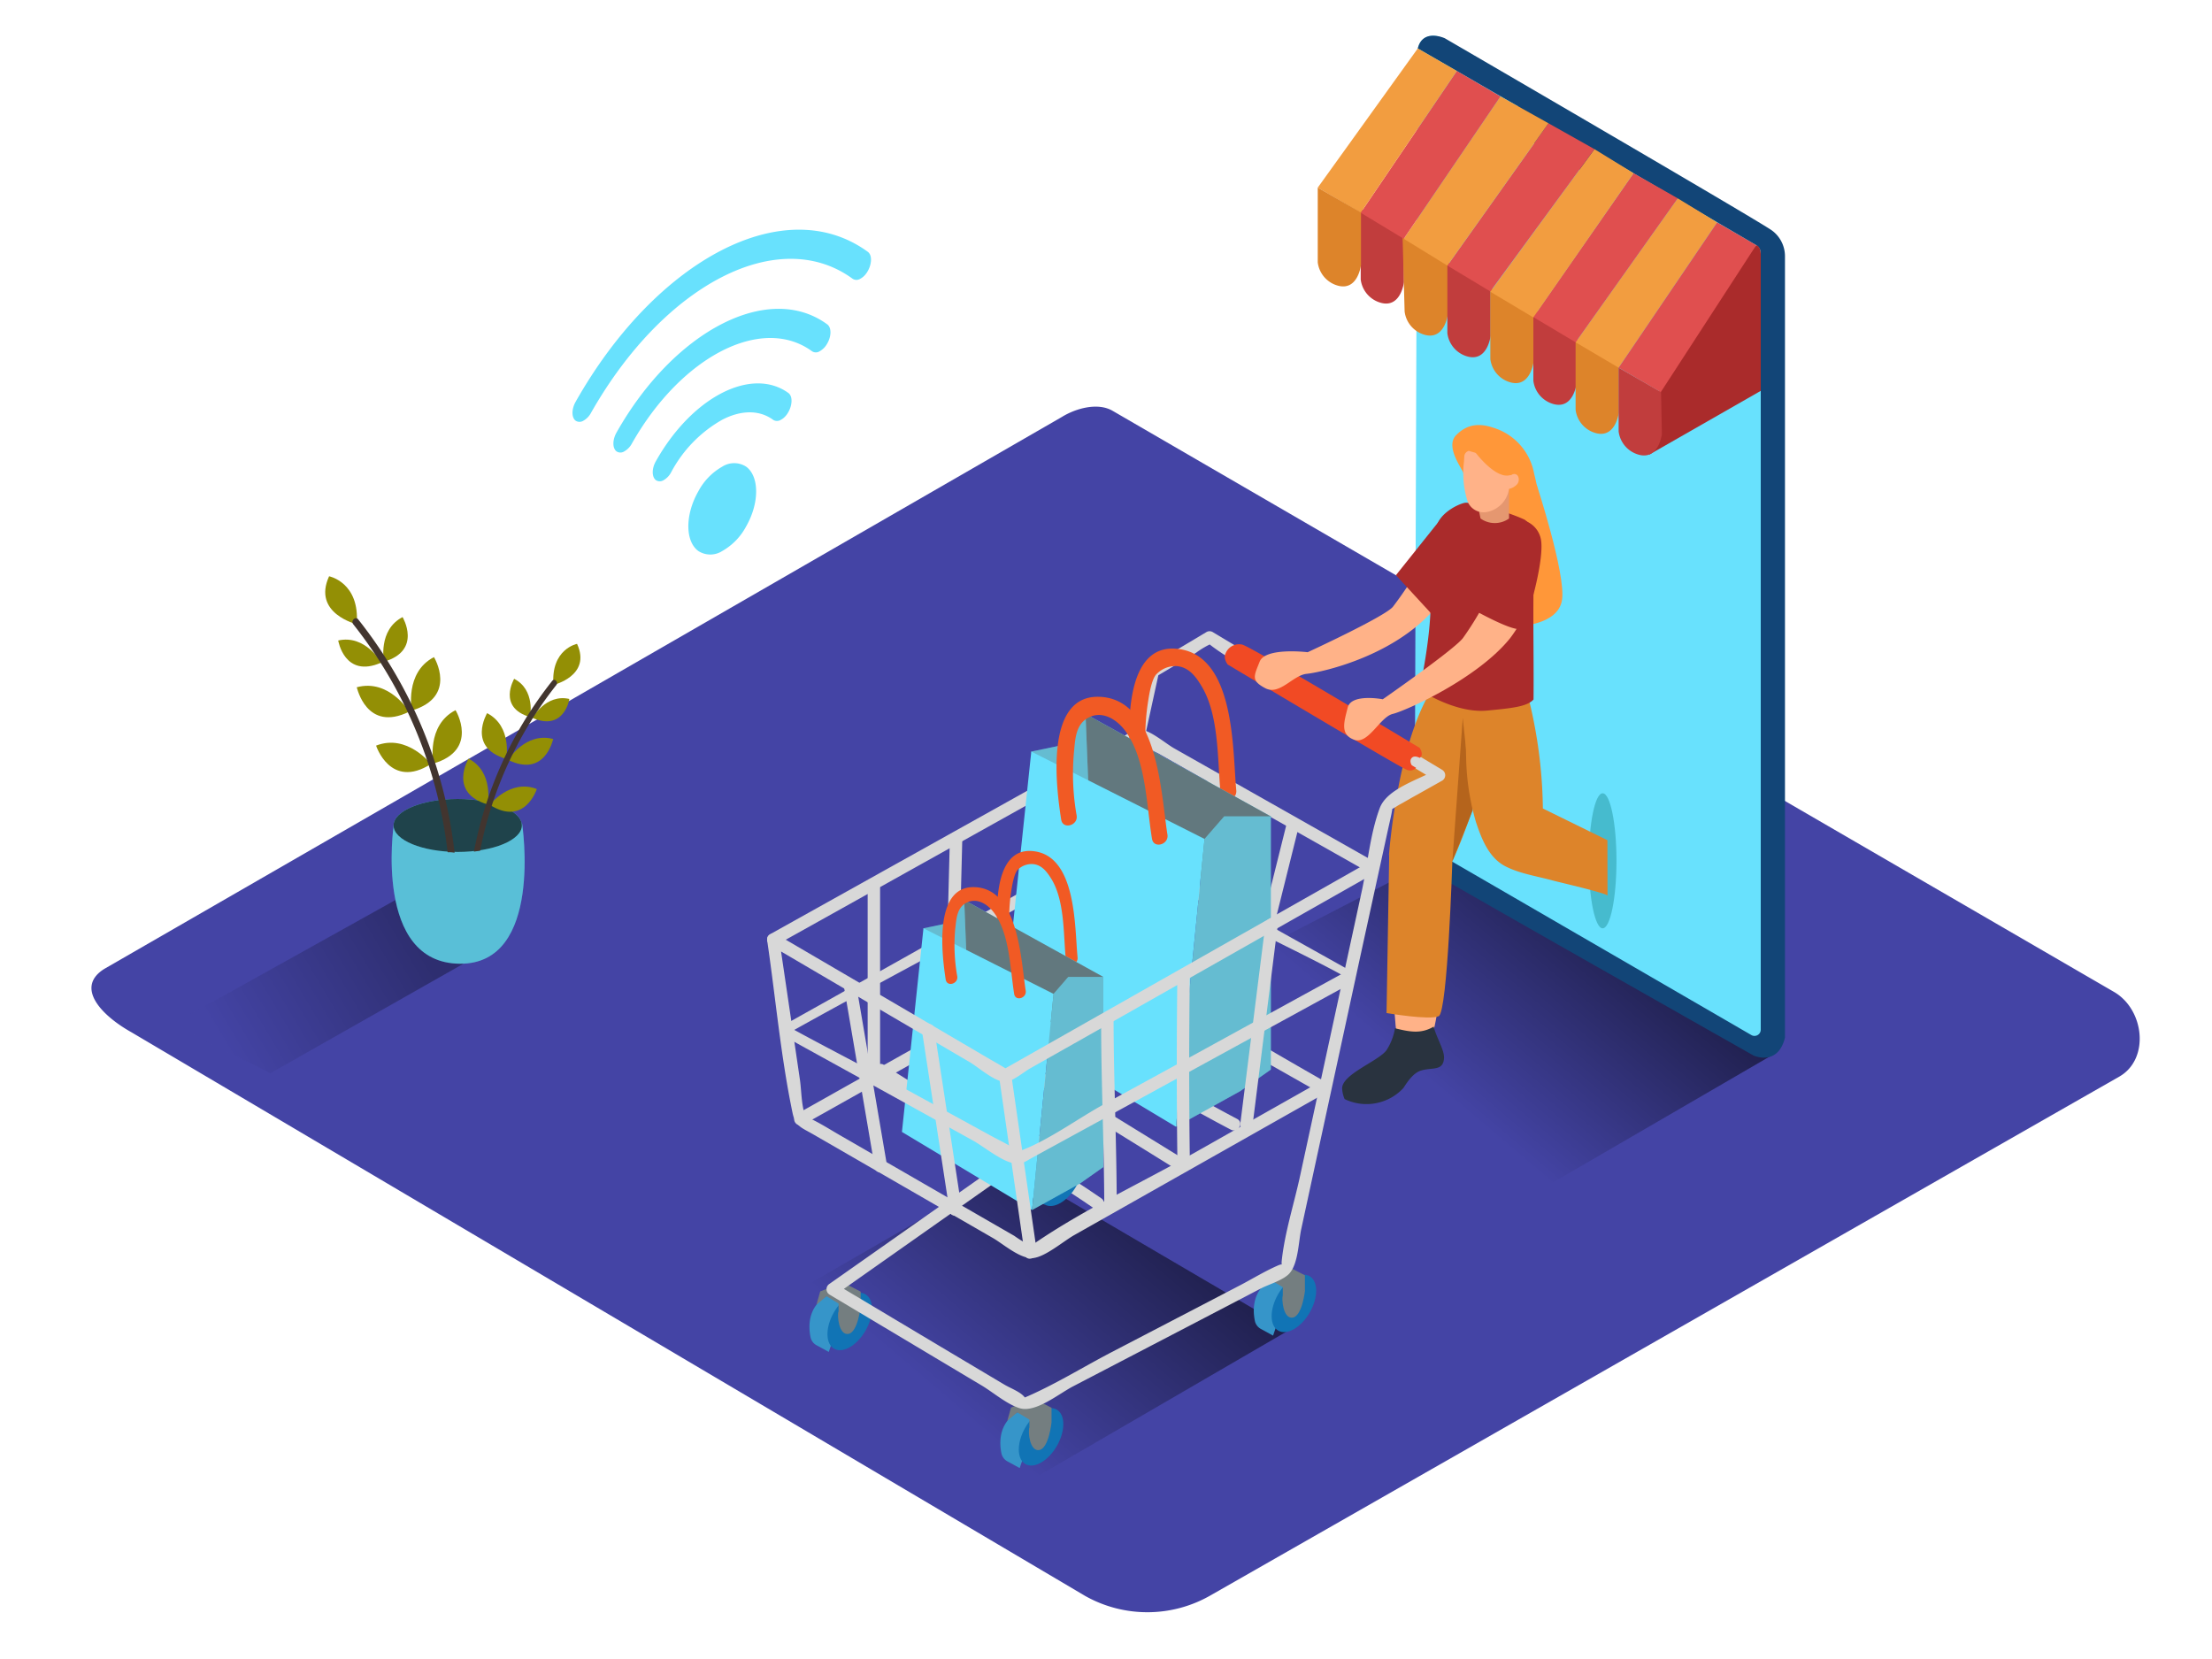 <svg id="Layer_2" data-name="Layer 2" xmlns="http://www.w3.org/2000/svg" xmlns:xlink="http://www.w3.org/1999/xlink" viewBox="0 0 400 300"><defs><linearGradient id="linear-gradient" x1="170.97" y1="253.24" x2="231.06" y2="182.44" gradientUnits="userSpaceOnUse"><stop offset="0" stop-color="#4444a5"/><stop offset="1"/></linearGradient><linearGradient id="linear-gradient-2" x1="257.72" y1="194.94" x2="310.73" y2="132.48" xlink:href="#linear-gradient"/><linearGradient id="linear-gradient-3" x1="41.11" y1="189.58" x2="74.94" y2="169.47" xlink:href="#linear-gradient"/></defs><title>PP</title><path d="M196.24,288.6,23.74,186.65c-5.49-3.08-10.2-8.15-4.85-11.46L192,75.41c2.6-1.61,6.54-2.66,9.18-1.13L382.28,179.37c5.49,3.19,6.48,12.1,1,15.29L219,288.44A22.94,22.94,0,0,1,196.24,288.6Z" fill="#4444a5"/><path d="M183,211.06c-18,10.3-36,20.73-54,31.08C148.44,254,174.71,269.71,178.94,272l54.25-31.52Z" fill="url(#linear-gradient)"/><path d="M272.92,218.41l47.86-27.8L260.05,155l-49.53,25.58C215.72,184.35,267.21,215.34,272.92,218.41Z" fill="url(#linear-gradient-2)"/><path d="M261.52,7.22c13.19,8.26,46.37,27.45,57.68,34.39,2.56,1.57,3,3.91,3,6.92l0,140.41a4.48,4.48,0,0,1-5.76.88l-55.67-31.46c-2.77-1.63-4.95-3.31-4.95-6.52l.48-142.07C256.27,6.68,258.91,5.58,261.52,7.22Z" fill="#68e1fd"/><path d="M256.38,8.76l18.1,10.45v3.91a1.88,1.88,0,0,0,.94,1.62l14,8.09a1.24,1.24,0,0,0,1.86-1.07V28.91l26.3,15.42a1.67,1.67,0,0,1,.82,1.44v140.4a1.13,1.13,0,0,1-1.7,1l-60.91-35.31a6,6,0,0,0,2.68,5.61c3.16,2,58.64,33.41,58.64,33.41s4.39,2,5.67-3.25V46.35a5.78,5.78,0,0,0-2.38-4.69c-2.54-1.84-59.13-34.74-59.13-34.74S257.28,5.07,256.38,8.76Z" fill="#124577"/><path d="M246.06,37.68V50.53a5,5,0,0,0,3.82,4.27c3.48.79,4-3.79,4-3.79V41.52Z" fill="#c13d3d"/><path d="M253.63,42.79,254,56.32a5,5,0,0,0,3.82,4.27c3.48.79,4-3.79,4-3.79V47.31Z" fill="#dd842a"/><path d="M261.73,47.39V60.24a5,5,0,0,0,3.82,4.27c3.48.79,4-3.79,4-3.79V51.23Z" fill="#c13d3d"/><path d="M269.5,52.07V64.92a5,5,0,0,0,3.82,4.27c3.48.79,4-3.79,4-3.79V55.91Z" fill="#dd842a"/><path d="M277.28,56V68.84a5,5,0,0,0,3.82,4.27c3.48.79,4-3.79,4-3.79V59.83Z" fill="#c13d3d"/><path d="M284.92,61.24V74.09a5,5,0,0,0,3.82,4.27c3.48.79,4-3.79,4-3.79V65.08Z" fill="#dd842a"/><polyline points="284.92 61.9 303.39 35.87 310.51 40.22 292.7 66.49" fill="#f29d40"/><polyline points="277.28 57.34 295.4 31.32 303.39 35.87 284.92 61.9" fill="#e04f4f"/><polyline points="269.5 52.76 288.33 26.97 295.4 31.32 277.28 57.4" fill="#f29d40"/><polyline points="261.73 48.03 280.01 22.29 288.33 26.97 269.5 52.7" fill="#e04f4f"/><polyline points="253.84 43.18 271.33 17.44 280.01 22.29 261.73 48.03" fill="#f29d40"/><polyline points="246.06 38.47 263.44 12.83 271.33 17.44 253.84 43.18" fill="#e04f4f"/><polyline points="238.29 33.93 256.38 8.76 263.44 12.83 246.06 38.47" fill="#f29d40"/><path d="M317.58,44.33s.82.17.82,1.58V70.68L298.22,82.22,301,64.56Z" fill="#aa2b2b"/><path d="M292.7,66.49V78a5,5,0,0,0,3.82,4.27c3.48.79,4-3.79,4-3.79l-.15-7.58Z" fill="#c13d3d"/><polyline points="300.32 70.91 317.58 44.33 310.51 40.22 292.7 66.49" fill="#e04f4f"/><path d="M238.29,33.93v13.5a5,5,0,0,0,3.82,4.27c3.48.79,4-3.79,4-3.79V38.42Z" fill="#dd842a"/><ellipse cx="289.81" cy="155.66" rx="2.5" ry="12.21" fill="#46bbce"/><path d="M251.21,154.67s.53,33.59,1.8,34.14,4.53.5,5.72-1.11,2.73-16.14,2.46-20.18-1.85-13.11-1.85-13.11" fill="#ffb288"/><path d="M250.75,189.87a10.41,10.41,0,0,0,1.51-3.93c2.65.66,4.72,1.06,7-.3.44,1.91,2,4.3,1.86,5.77-.18,2.32-2.15,1.57-4.12,2.17-1.39.42-2.37,1.85-3.22,3.17a9.11,9.11,0,0,1-10.63,2,5.49,5.49,0,0,1-.44-1.76C242.39,194.32,249.33,191.91,250.75,189.87Z" fill="#29333f"/><path d="M268.64,128.13a57.53,57.53,0,0,1,.53-7.5l-5-1c-10.88,4.87-13,35-13,35s7.61,4,9.75,3.45c1.74-.45,6.16-13.82,7.74-18.8C268.59,135.59,268.53,131.86,268.64,128.13Z" fill="#dd842a"/><path d="M251.21,154.67l-.48,28.52s7.83,1.34,9.44.56,2.46-28,2.46-28Z" fill="#dd842a"/><polygon points="266.3 146.55 264.51 129.84 262.63 155.8 266.3 146.55" fill="#b5641c"/><path d="M48.88,194.08l41.68-23.64-18.15-8.19L31.77,184.89C37,188.65,43.16,191,48.88,194.08Z" opacity="0.32" fill="url(#linear-gradient-3)"/><path d="M71.19,149.27s-3.65,24.92,12,25C98.31,174.35,94.42,149,94.42,149S83.46,139.43,71.19,149.27Z" fill="#68e1fd"/><path d="M71.19,149.27s-3.65,24.92,12,25C98.31,174.35,94.42,149,94.42,149S83.46,139.43,71.19,149.27Z" opacity="0.15"/><ellipse cx="82.77" cy="149.27" rx="11.6" ry="4.79" fill="#68e1fd"/><ellipse cx="82.77" cy="149.27" rx="11.6" ry="4.79" opacity="0.7"/><path d="M64.51,112.88s-8.08-1.94-5-8.67C59.53,104.21,65.09,105.31,64.51,112.88Z" fill="#938f05"/><path d="M69.43,119.66s-1.12-5.75,3.37-8.07C72.8,111.6,76.41,117.62,69.43,119.66Z" fill="#938f05"/><path d="M74.47,128.48s-1.34-6.88,4-9.65C78.5,118.83,82.82,126,74.47,128.48Z" fill="#938f05"/><path d="M78.37,138.07s-1.34-6.88,4-9.65C82.4,128.42,86.72,135.62,78.37,138.07Z" fill="#938f05"/><path d="M68.94,119.82s-2.85-5.11-7.78-4C61.16,115.83,62.29,122.75,68.94,119.82Z" fill="#938f05"/><path d="M74,128.69s-3.65-6-9.49-4.41C64.56,124.28,66.23,132.51,74,128.69Z" fill="#938f05"/><path d="M77.92,138.16s-4.28-5.54-9.91-3.33C68,134.82,70.58,142.82,77.92,138.16Z" fill="#938f05"/><path d="M80.95,154.11h.11a5.59,5.59,0,0,1,1.13.09.56.56,0,0,0,0-.12A82.87,82.87,0,0,0,64.77,112c-.5-.63-1.39.26-.89.89a81.35,81.35,0,0,1,17.06,41.18Z" fill="#42352f"/><path d="M100.08,123.86s6.93-1.66,4.27-7.43C104.35,116.42,99.58,117.37,100.08,123.86Z" fill="#938f05"/><path d="M95.86,129.67s1-4.93-2.89-6.92C93,122.76,89.87,127.92,95.86,129.67Z" fill="#938f05"/><path d="M91.54,137.24s1.15-5.9-3.46-8.28C88.08,129,84.38,135.13,91.54,137.24Z" fill="#938f05"/><path d="M88.19,145.47s1.15-5.9-3.46-8.28C84.73,137.19,81,143.37,88.19,145.47Z" fill="#938f05"/><path d="M96.28,129.81s2.45-4.39,6.67-3.42C103,126.39,102,132.33,96.28,129.81Z" fill="#938f05"/><path d="M91.9,137.42s3.13-5.13,8.14-3.78C100,133.64,98.6,140.7,91.9,137.42Z" fill="#938f05"/><path d="M88.57,145.54s3.68-4.75,8.5-2.86C97.08,142.68,94.87,149.54,88.57,145.54Z" fill="#938f05"/><path d="M99.86,123.12A71.06,71.06,0,0,0,85.7,154c.37-.06.74-.11,1.12-.15a69.78,69.78,0,0,1,13.8-30C101,123.35,100.29,122.58,99.86,123.12Z" fill="#42352f"/><path d="M130.6,84.39a4,4,0,0,1,4.33,0c2.4,1.76,2.41,6.58,0,10.79a11.07,11.07,0,0,1-4.32,4.46,4,4,0,0,1-4.33,0c-2.4-1.76-2.41-6.58,0-10.79A11.07,11.07,0,0,1,130.6,84.39Z" fill="#68e1fd"/><path d="M130.52,58.59c6.9-3.54,13.81-3.8,19.08.07.76.56.77,2.1,0,3.44a3.55,3.55,0,0,1-1.38,1.42,1.28,1.28,0,0,1-1.38,0c-4.51-3.3-10.42-3.08-16.32-.06s-11.79,8.85-16.26,16.75a3.55,3.55,0,0,1-1.38,1.42,1.28,1.28,0,0,1-1.38,0c-.77-.56-.77-2.1,0-3.44C116.73,68.94,123.62,62.13,130.52,58.59Z" fill="#68e1fd"/><path d="M130.48,45.26c9.51-4.88,19-5.15,26.45.28,1.23.91.35,4-1.37,4.87a1.27,1.27,0,0,1-1.38,0c-6.66-4.87-15.18-4.65-23.69-.28s-17,12.86-23.62,24.53a3.52,3.52,0,0,1-1.38,1.42,1.29,1.29,0,0,1-1.39,0c-.76-.56-.77-2.1,0-3.44C111.47,59.61,121,50.13,130.48,45.26Z" fill="#68e1fd"/><path d="M130.56,71.06c4.34-2.22,8.69-2.39,12,0,1.23.9.35,4-1.37,4.86a1.29,1.29,0,0,1-1.38,0c-2.55-1.87-5.9-1.75-9.24,0a23.6,23.6,0,0,0-9.21,9.49A3.52,3.52,0,0,1,120,86.83a1.29,1.29,0,0,1-1.39,0c-.76-.57-.77-2.11,0-3.44C121.88,77.57,126.22,73.28,130.56,71.06Z" fill="#68e1fd"/><path d="M142.81,186.7c13.62-7.65,29.83-16.11,43.44-23.76l11.09-6.23c1.24-.7,2.64-1.76,4-2.39a4,4,0,0,1,1.24.58c1.4,1,3.06,1.71,4.55,2.54l13.32,7.44c6.66,3.72,16.44,8.19,23.1,11.91,1.4,0-.33-.86,1.06-1l-.09-.07-19.9-11.12L210,156.43c-2.16-1.21-5.15-3.75-7.6-4.25-1.4-.29-1.94.22-3.23.94l-8.88,5-28.66,16.11L141.69,185.4a1,1,0,0,0-.49.57C142.6,186,141.41,186.77,142.81,186.7Z" fill="#d8d8d8"/><path d="M199.15,216.69c-12.67-8.74-26.4-15.74-39.3-24.12-1.22-.79-2.35,1.16-1.14,1.94,12.9,8.38,26.63,15.38,39.3,24.12,1.19.82,2.32-1.13,1.14-1.94Z" fill="#d8d8d8"/><path d="M223.72,202.34c-13.39-7.05-26.07-15.32-39.08-23a1.13,1.13,0,0,0-1.14,1.94c13,7.72,25.69,16,39.08,23,1.28.67,2.42-1.27,1.14-1.94Z" fill="#d8d8d8"/><path d="M188.92,217.82l-2.22-1.21a2.16,2.16,0,0,1-1.08-1.45c-.4-1.95-.64-6.19,4.12-8l2.34,1.43" fill="#3695c9"/><ellipse cx="191.75" cy="212.91" rx="5.66" ry="3.29" transform="translate(-88.52 272.52) rotate(-60)" fill="#1174b5"/><polygon points="194.68 209.55 194.68 206.91 191.47 205.25 187.36 206.87 186.68 209.28 188.49 207.74 190.68 209.06 190.68 211.51 194.68 209.55" fill="#747e80"/><path d="M194.68,209.55s-.49,4.7-2.22,5-2.07-3.32-1.78-4" fill="#747e80"/><path d="M149.87,244.47l-2.22-1.21a2.16,2.16,0,0,1-1.08-1.45c-.4-1.95-.64-6.19,4.12-8l2.34,1.43" fill="#3695c9"/><ellipse cx="152.7" cy="239.57" rx="5.66" ry="3.29" transform="matrix(0.5, -0.87, 0.87, 0.5, -131.12, 252.03)" fill="#1174b5"/><polygon points="155.64 236.21 155.64 233.57 152.43 231.91 148.32 233.53 147.64 235.94 149.45 234.4 151.64 235.72 151.64 238.17 155.64 236.21" fill="#747e80"/><path d="M155.64,236.21s-.49,4.7-2.22,5-2.07-3.32-1.78-4" fill="#747e80"/><path d="M184.39,265.47l-2.22-1.21a2.16,2.16,0,0,1-1.08-1.45c-.4-1.95-.64-6.19,4.12-8l2.34,1.43" fill="#3695c9"/><ellipse cx="187.22" cy="260.57" rx="5.66" ry="3.29" transform="matrix(0.5, -0.87, 0.87, 0.5, -132.05, 292.42)" fill="#1174b5"/><polygon points="190.15 257.21 190.15 254.57 186.94 252.91 182.83 254.53 182.15 256.93 183.96 255.4 186.15 256.71 186.15 259.17 190.15 257.21" fill="#747e80"/><path d="M190.15,257.21s-.49,4.7-2.22,5-2.07-3.32-1.78-4" fill="#747e80"/><path d="M230.21,241.52,228,240.31a2.16,2.16,0,0,1-1.08-1.45c-.4-1.95-.64-6.19,4.12-8l2.34,1.43" fill="#3695c9"/><ellipse cx="233.04" cy="236.62" rx="5.66" ry="3.29" transform="matrix(0.5, -0.87, 0.87, 0.5, -88.4, 320.13)" fill="#1174b5"/><polygon points="235.97 233.26 235.97 230.62 232.76 228.96 228.65 230.58 227.97 232.98 229.78 231.45 231.97 232.76 231.97 235.22 235.97 233.26" fill="#747e80"/><path d="M236,233.26s-.49,4.7-2.22,5-2.07-3.32-1.78-4" fill="#747e80"/><path d="M239.77,195.68c-13.54-7.67-26.9-15.9-40.71-23.07-3.25-1.69-6.53,1.63-9.49,3.29l-26.49,14.87-19,10.68a1.13,1.13,0,0,0,1.14,1.94l41.11-23.09,9.2-5.17,2-1.13c.51-.29-1.29-.63-.28.15,2.29,1.78,5.33,3,7.85,4.45l13,7.36,20.55,11.64a1.13,1.13,0,0,0,1.14-1.94Z" fill="#d8d8d8"/><path d="M209.07,122.35l7.19-4.29a16.22,16.22,0,0,1,3-1.76c-.88.27-1.23-.31-.37.35,3.91,3,8.72,5.24,12.93,7.78l27.82,16.74v-1.94c-3.18,1.79-8.81,3.39-10.13,6.88-1.74,4.62-2.21,10.2-3.25,15l-11.17,51.56c-1.08,5-2.77,10.21-3.31,15.29-.17,1.59.68.29-.6.84-2.33,1-4.58,2.38-6.82,3.56L201,244.52c-5.24,2.73-10.47,6-15.93,8.3.28-.12,1,.69.06-.34-.79-.86-2.57-1.53-3.56-2.13l-11.76-7-18.7-11.17v1.94l22.65-15.95,13.65-9.61c1.36-1,3.12-1.79,3.89-3.25,1-2,1.14-5.22,1.61-7.39l3.27-15,8.25-37.75,5.13-23.49c.31-1.41-1.86-2-2.17-.6l-12.1,55.36c-1.93,8.84-4.24,17.69-5.81,26.61a8.58,8.58,0,0,1-.4,1.82c.51-1.16-.24-.09-1.15.55L175.82,214,150,232.16a1.14,1.14,0,0,0,0,1.94l15.7,9.38,11.82,7.06c2.06,1.23,4.57,3.41,6.88,4.11,2.88.87,7.06-2.61,9.62-3.94l23.8-12.4L228,233c1.42-.74,4-1.49,5.11-2.66,1.66-1.74,1.7-5.79,2.19-8.05l10.8-49.87,5-22.88c.15-.68.92-3.88.6-3.45-.51.69,1-.4,1.34-.57,1-.53,2-1.15,3.06-1.72l4.7-2.64a1.14,1.14,0,0,0,0-1.94L219.3,114.3a1.13,1.13,0,0,0-1.14,0l-10.23,6.11A1.13,1.13,0,0,0,209.07,122.35Z" fill="#d8d8d8"/><path d="M232.78,148.5l-10,40.12a1.13,1.13,0,0,0,2.17.6l10-40.12a1.13,1.13,0,0,0-2.17-.6Z" fill="#d8d8d8"/><path d="M218.55,140.46l-9.83,39.24a1.13,1.13,0,0,0,2.17.6l9.83-39.24a1.13,1.13,0,0,0-2.17-.6Z" fill="#d8d8d8"/><path d="M213.09,209c-13-8-26-16.09-39.25-23.64a1.13,1.13,0,0,0-1.14,1.94C186,194.86,199,202.94,212,211c1.24.76,2.37-1.18,1.14-1.94Z" fill="#d8d8d8"/><path d="M248.68,155.9l-21.94-12.42-14.42-8.16c-1.54-.87-4.35-3.33-6.21-3.41-1.34-.06-3.17,1.5-4.26,2.11l-11.33,6.32-30.94,17.26-20.31,11.33c-1.26.71-.13,2.65,1.14,1.94l46.21-25.79c6.48-3.61,13.27-6.93,19.54-10.9.83-.52-1.24-.64-.3.06a34,34,0,0,0,3.59,2l13.14,7.44,25,14.12a1.13,1.13,0,0,0,1.14-1.94Z" fill="#d8d8d8"/><path d="M152.62,178.46l5.58,32.72c.24,1.42,2.41.82,2.17-.6l-5.58-32.72c-.24-1.42-2.41-.82-2.17.6Z" fill="#d8d8d8"/><path d="M156.9,159.76V194.5a1.13,1.13,0,0,0,2.25,0V159.76a1.13,1.13,0,0,0-2.25,0Z" fill="#d8d8d8"/><path d="M171.77,151.46l-.91,35.6a1.13,1.13,0,0,0,2.25,0l.91-35.6a1.13,1.13,0,0,0-2.25,0Z" fill="#d8d8d8"/><path d="M186.14,143.45l-4.36,37.48c-.17,1.44,2.08,1.42,2.25,0l4.36-37.48c.17-1.44-2.08-1.42-2.25,0Z" fill="#d8d8d8"/><path d="M256.72,137.05s-.91-.54-1.43,0,0,1.33,0,1.33l.79.47a1.46,1.46,0,0,1-1.75.32c-1.23-.42-32.32-19-32.32-19s-.86-1.09-.39-2a2.62,2.62,0,0,1,3-1.61c1.62.35,32.1,18.68,32.1,18.68S257.58,136.53,256.72,137.05Z" fill="#f14a24"/><path d="M212.56,117.3c10.87.75,10.3,18.33,11,25.63.18,1.83-2.64,2.45-2.83.6-.61-6.08-.21-14.31-3.58-19.66-1-1.66-2.29-3.27-4.42-3.42a4.76,4.76,0,0,0-3.54,1.4c-1,.86-1.46,4.26-1.62,5.27a43.21,43.21,0,0,0-.19,11.38c.19,1.83-2.63,2.45-2.83.6C204,133.34,202.87,116.63,212.56,117.3Z" fill="#f15a24"/><polyline points="196.3 129.1 193.03 134.55 186.49 135.91 191.39 152.8 205.29 143.81" fill="#68e1fd"/><polyline points="196.3 129.1 193.03 134.55 186.49 135.91 191.39 152.8 205.29 143.81" fill="#606060" opacity="0.28"/><polygon points="229.81 147.63 196.3 129.1 197.39 156.62 223 159.07 229.81 147.63" fill="#68e1fd"/><polygon points="229.81 147.63 196.3 129.1 197.39 156.62 223 159.07 229.81 147.63" fill="#606060" opacity="0.81"/><polygon points="217.82 151.71 212.65 203.75 181.31 184.95 186.49 135.91 217.82 151.71" fill="#68e1fd"/><polygon points="217.82 151.71 221.37 147.63 229.81 147.63 229.81 193.41 224.26 197.32 212.65 203.75 217.82 151.71" fill="#68e1fd"/><polygon points="217.82 151.71 221.37 147.63 229.81 147.63 229.81 193.41 224.26 197.32 212.65 203.75 217.82 151.71" fill="#606060" opacity="0.28"/><path d="M198.56,126c10.9.1,11.38,17.69,12.55,24.92.29,1.82-2.49,2.6-2.79.77-1-6-1.06-14.27-4.75-19.41-1.51-2.11-4.17-3.88-6.77-2.5-2.34,1.24-2.37,4-2.6,6.31a43.21,43.21,0,0,0,.49,11.37c.3,1.82-2.48,2.6-2.79.77C191,142.53,188.86,125.91,198.56,126Z" fill="#f15a24"/><path d="M186.57,153.89c8.16.56,7.74,13.77,8.29,19.24.14,1.38-2,1.84-2.12.45-.46-4.56-.16-10.75-2.69-14.76-.78-1.24-1.72-2.46-3.32-2.57a3.58,3.58,0,0,0-2.66,1c-.72.65-1.1,3.2-1.22,4a32.44,32.44,0,0,0-.14,8.54c.15,1.38-2,1.84-2.12.45C180.12,165.94,179.29,153.39,186.57,153.89Z" fill="#f15a24"/><polyline points="174.36 162.75 171.9 166.84 166.99 167.87 170.67 180.55 181.11 173.8" fill="#68e1fd"/><polyline points="174.36 162.75 171.9 166.84 166.99 167.87 170.67 180.55 181.11 173.8" fill="#606060" opacity="0.28"/><polygon points="199.52 176.66 174.36 162.75 175.18 183.41 194.41 185.25 199.52 176.66" fill="#68e1fd"/><polygon points="199.52 176.66 174.36 162.75 175.18 183.41 194.41 185.25 199.52 176.66" fill="#606060" opacity="0.81"/><polygon points="190.52 179.73 186.63 218.81 163.1 204.69 166.99 167.87 190.52 179.73" fill="#68e1fd"/><polygon points="190.52 179.73 193.18 176.66 199.52 176.66 199.52 211.04 195.35 213.98 186.63 218.81 190.52 179.73" fill="#68e1fd"/><polygon points="190.52 179.73 193.18 176.66 199.52 176.66 199.52 211.04 195.35 213.98 186.63 218.81 190.52 179.73" fill="#606060" opacity="0.28"/><path d="M176.06,160.42c8.18.08,8.55,13.28,9.42,18.72.22,1.37-1.87,2-2.09.58-.73-4.53-.8-10.72-3.57-14.58-1.14-1.58-3.13-2.91-5.09-1.88-1.75.93-1.78,3-2,4.74a32.44,32.44,0,0,0,.37,8.54c.23,1.37-1.86,2-2.09.58C170.35,172.83,168.77,160.36,176.06,160.42Z" fill="#f15a24"/><path d="M247.55,155.9l-46.27,26.24q-9.82,5.57-19.64,11.14c-1,.55,1.06.5.33,0-1.11-.7-2.28-1.34-3.41-2l-13.33-7.82L140.4,168.94a1.14,1.14,0,0,0-1.65,1.27c1.51,10.28,2.44,20.84,4.56,31,.51,2.46,1.53,2.64,3.75,3.92l15.72,9.07,16.66,9.61c2,1.13,5.15,4,7.5,3.67,2.19-.29,5.44-3.08,7.31-4.13L210.78,214l29-16.4a1.13,1.13,0,0,0-1.14-1.94l-23,13c-9.37,5.3-19.52,10-28.43,16.08-1.35.92-1.51.36-.37.75a22,22,0,0,1-3.41-2l-15.24-8.79-16-9.24c-1.75-1-3.48-2.11-5.27-3a8,8,0,0,1-1.39-.8c-.83-.69.44,1,.1.13-.74-1.92-.69-4.66-1-6.69l-1.5-10.21-2.25-15.28-1.65,1.27,21.82,12.8,14.34,8.41c1.52.89,4.44,3.52,6.33,3.53,1.37,0,3.38-1.75,4.49-2.38L197,187.14l31.57-17.91,20.09-11.39a1.13,1.13,0,0,0-1.14-1.94Z" fill="#d8d8d8"/><path d="M243.42,175.69c-13.83,7.56-30,16.48-43.8,24-4.82,2.64-10.05,6.56-15.29,8.48a3.82,3.82,0,0,1-1-.51c-1.3-.86-2.79-1.54-4.16-2.29L166,198.16c-6.81-3.75-16.38-8.62-23.19-12.37-1.41.07-.06,1.23-1.47,1.19a1.09,1.09,0,0,0,.4.37l20.07,11.07L176,206.28c2,1.12,5.13,3.75,7.46,4.11,1.31.21,1.93-.33,3.13-1l9.66-5.28,28.62-15.66,19.65-10.75a1.07,1.07,0,0,0,.54-.91C243.77,176.91,244.75,175.64,243.42,175.69Z" fill="#d8d8d8"/><path d="M166.76,186.64,171.71,219c.22,1.43,2.39.82,2.17-.6L168.93,186c-.22-1.43-2.39-.82-2.17.6Z" fill="#d8d8d8"/><path d="M180.68,194.8l4.62,32c.21,1.43,2.37.82,2.17-.6l-4.62-32c-.21-1.43-2.37-.82-2.17.6Z" fill="#d8d8d8"/><path d="M199.12,184.6c0,11.26.54,22.5.57,33.76a1.13,1.13,0,0,0,2.25,0c0-11.26-.54-22.5-.57-33.76a1.13,1.13,0,0,0-2.25,0Z" fill="#d8d8d8"/><path d="M212.91,176.2q-.22,16.77,0,33.53a1.13,1.13,0,0,0,2.25,0q-.23-16.77,0-33.53a1.13,1.13,0,0,0-2.25,0Z" fill="#d8d8d8"/><path d="M228.83,167.1l-4.55,36.16c-.18,1.43,2.07,1.42,2.25,0l4.55-36.16c.18-1.43-2.07-1.42-2.25,0Z" fill="#d8d8d8"/><path d="M264.63,85.61c0-.6-3.4-4.75-1.33-6.9s4.4-2.15,6.69-1.38a10.67,10.67,0,0,1,7.42,8.28A63.08,63.08,0,0,1,279,94.94l-9.39-3.15" fill="#ff9739"/><path d="M274.23,113.25s-6.38-2.66-5.84-10.79a20.67,20.67,0,0,1,6.27-13.16L279,94.94" fill="#ff9739"/><path d="M277.85,87.55s5.3,16.18,4.62,20.9-8.23,4.8-8.23,4.8" fill="#ff9739"/><path d="M290.67,151.93,279,146.2a86.38,86.38,0,0,0-3.58-23.58l-9.82-1.81a126.9,126.9,0,0,0-.48,16,44.27,44.27,0,0,0,1.77,11.81c1,3,2.29,6.43,5.27,8,2.59,1.36,5.88,1.84,8.69,2.62.9.25,9.84,2.31,9.84,2.73Z" fill="#dd842a"/><path d="M257.87,100.4a67.82,67.82,0,0,1-6,9.34c-1.58,1.83-15.4,8.2-15.4,8.2s-7.64-.93-8.68,1.7-1.61,3.42,1,4.8,5-2.35,7.5-2.59,17.85-3.44,24.93-14.14c1-1.49,2-6.55,3.29-8.16a11.36,11.36,0,0,1-.32-2.45C261.44,97.78,260.57,99.49,257.87,100.4Z" fill="#ffb288"/><path d="M277.72,95.87a14.88,14.88,0,0,0-2-1.89C272,92.26,266,90.81,265,90.91s-4.51,1.69-5.21,4.23-1.09,7.89-1.09,14c0,6.53-2,15.58-2,15.58s6.39,4.35,12.26,3.77c4.15-.41,7.16-.66,8.35-2C277.41,117.28,277,104.75,277.72,95.87Z" fill="#aa2b2b"/><path d="M270.83,103.91a55.12,55.12,0,0,1-6.21,11.37c-1.25,1.91-14.57,11.17-14.57,11.17s-5.69-1.1-6.34,1.49-1.43,4.86,1.14,5.82,4.7-4.12,7-4.66,15.33-6.35,21.23-13.7a24.34,24.34,0,0,0,3.78-7.26C273.74,107.25,273.42,105.79,270.83,103.91Z" fill="#ffb288"/><path d="M265.65,109.81s5.15-14.78,6.86-15.5a4.43,4.43,0,0,1,6.09,3c.89,3.58-2.44,15-3.33,16.26S265.65,109.81,265.65,109.81Z" fill="#aa2b2b"/><polyline points="260.44 93.98 252.43 104.01 259.52 111.71 263.32 107.58" fill="#aa2b2b"/><path d="M272.88,88.4v5.36a4.42,4.42,0,0,1-5.15,0L266.5,88" fill="#e59770"/><path d="M265.52,81.55a.4.4,0,0,1,.18,0,14.5,14.5,0,0,0,3.12.67c1.06,0,2.12-.07,3.17,0,.7,0,1.14,1.69,1.13,3.73.45-.27,1-.39,1.36.12a1.35,1.35,0,0,1-.38,1.73,2.62,2.62,0,0,1-1.22.6,5,5,0,0,1-4.09,4.2,3.11,3.11,0,0,1-3.56-2.47,16.77,16.77,0,0,1-.5-6.62l.07-1.09a1.13,1.13,0,0,1,.56-.79A.4.4,0,0,1,265.52,81.55Z" fill="#ffb288"/><path d="M266,80.77s3.87,5.65,6.82,5.21-.31-4.84-.31-4.84" fill="#ff9739"/></svg>